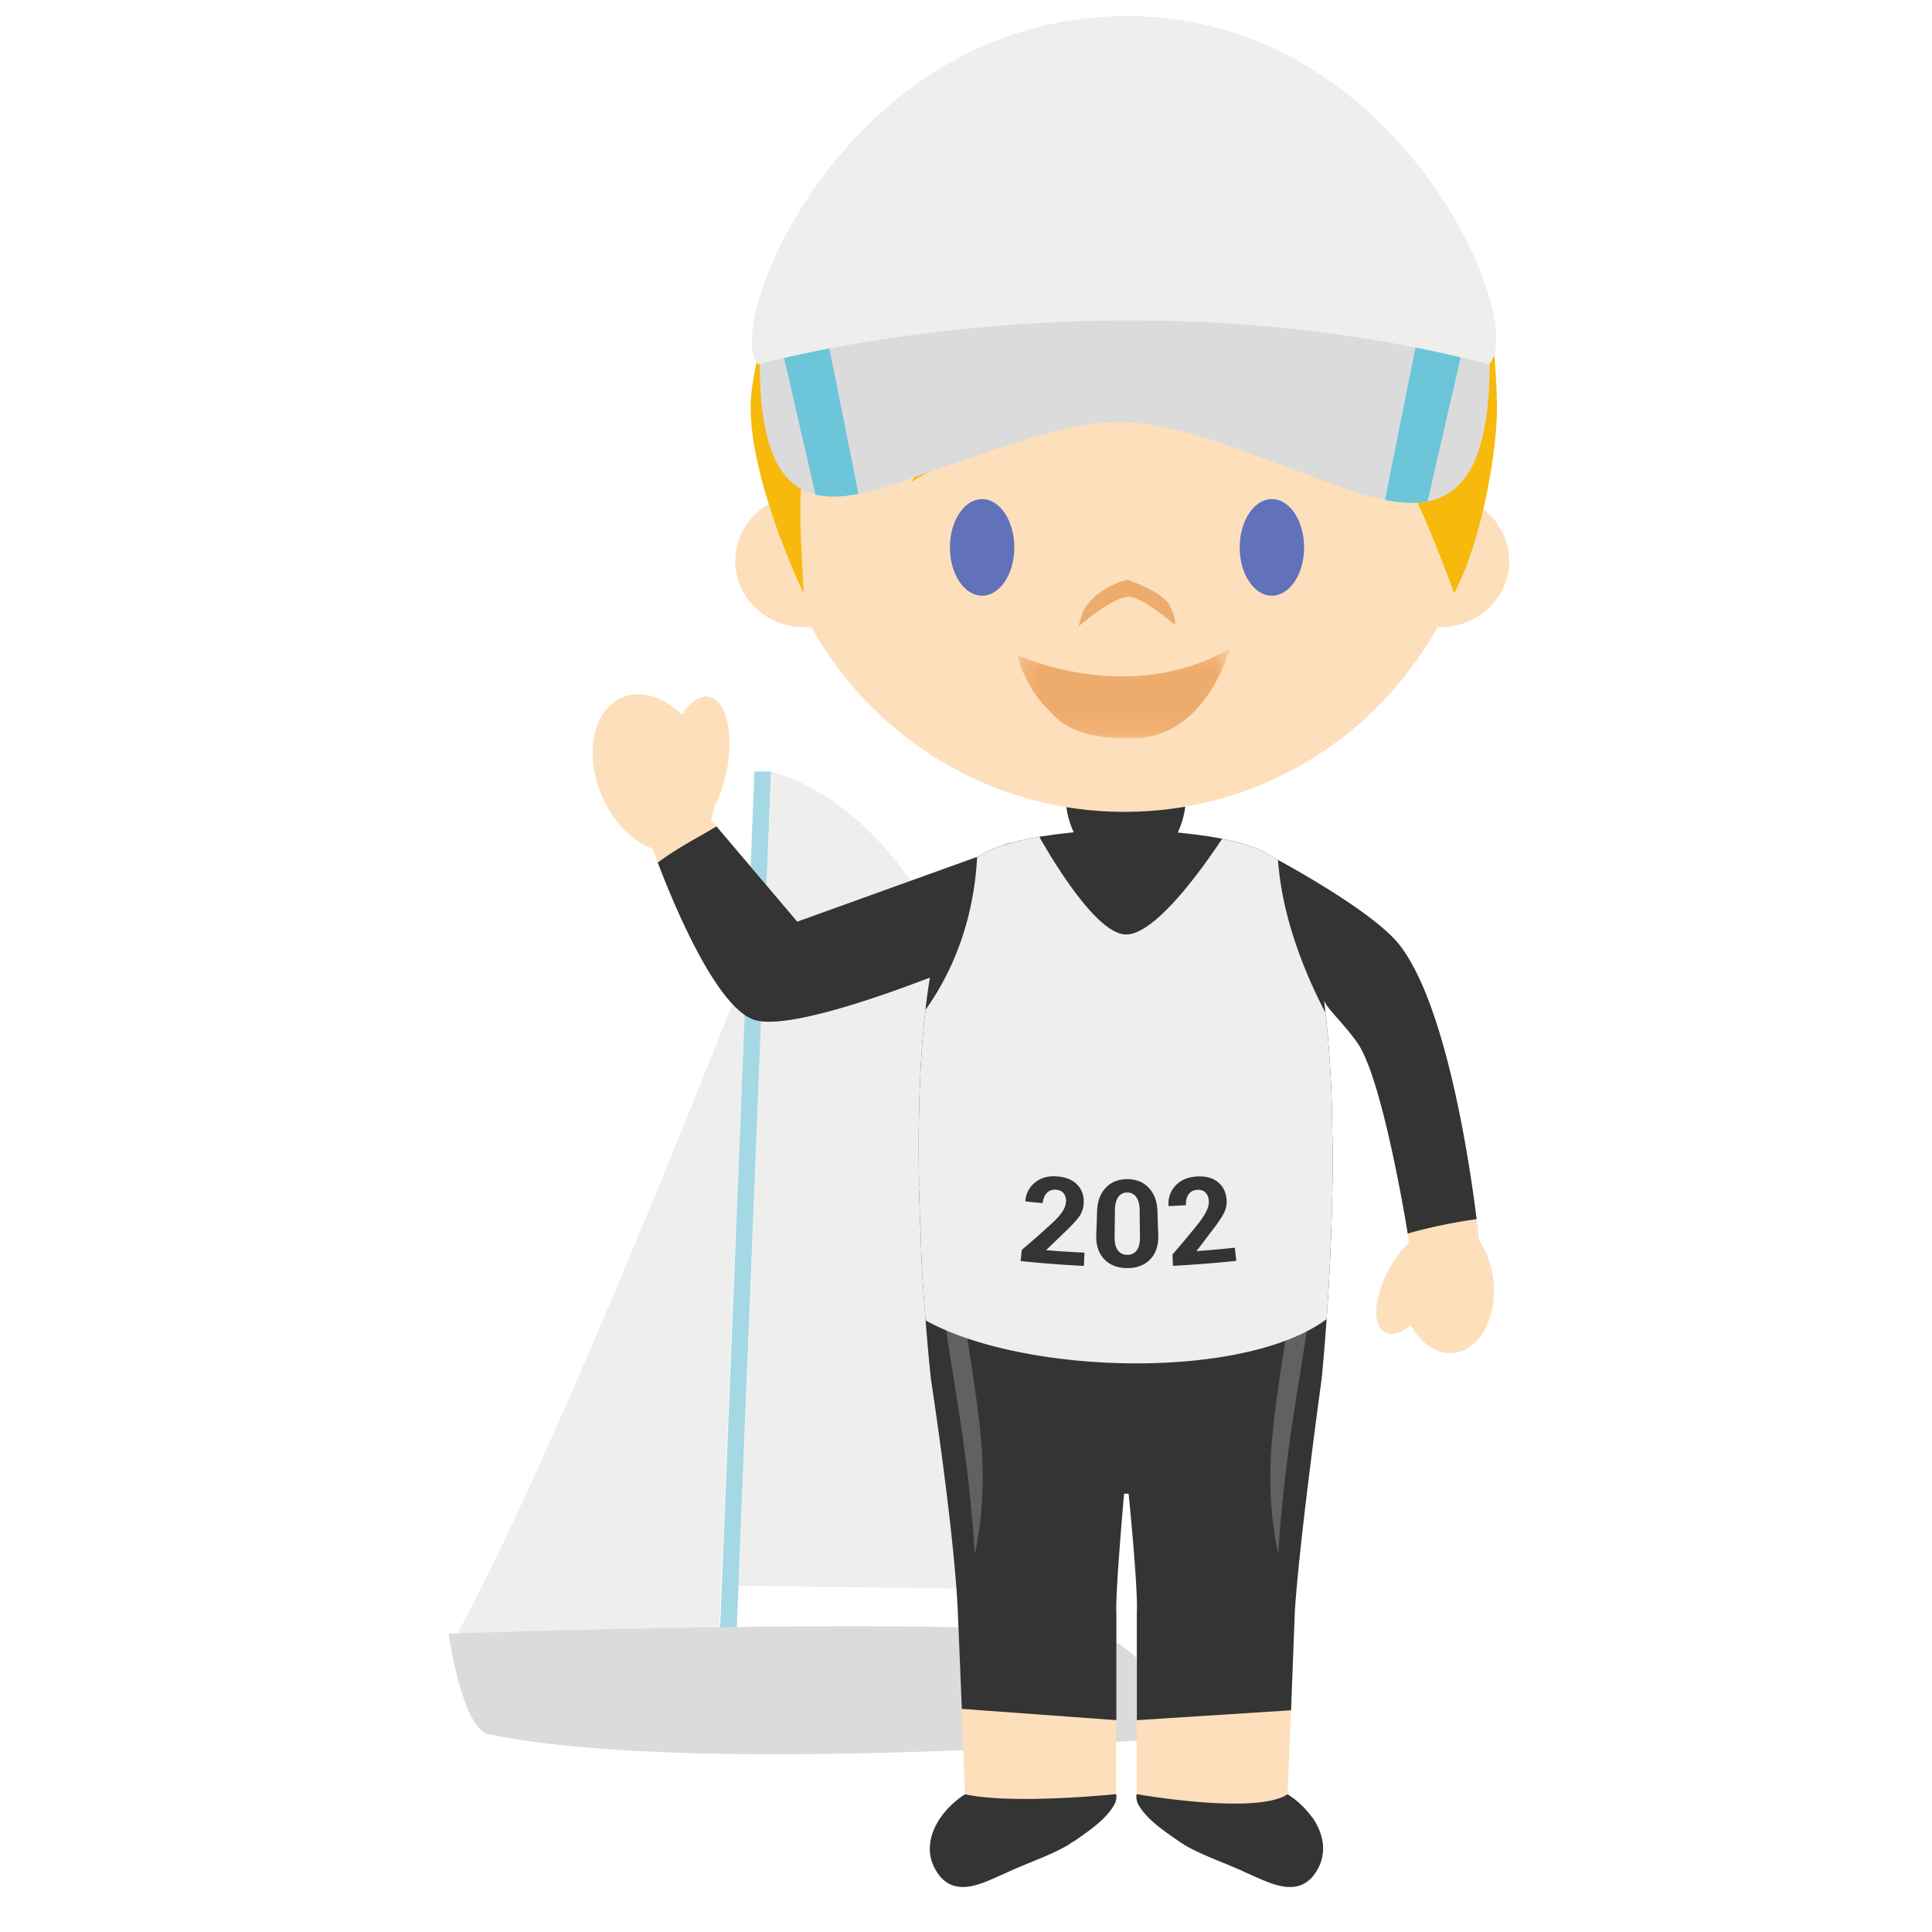 <svg xmlns="http://www.w3.org/2000/svg" xmlns:xlink="http://www.w3.org/1999/xlink" width="120" height="120"><defs><path id="a" d="M.2.3h13.173v5.567H.2z"/></defs><g fill="none" fill-rule="evenodd"><path fill="#EEEEED" d="M46.37 60.13s-11.432 29.351-17.962 41.34h16.25l1.713-41.34zm21.736 38.648-.03-1.04-22.742-.29-.089 1.042z"/><path fill="#A5D8E5" d="M47.894 47.921H46.86l-2.201 54.893h1.036z"/><path fill="#DBDBDB" d="M75.732 107.712s-31.855 2.815-45.401 0c-1.636-.34-2.462-6.244-2.462-6.244s29.2-1.033 40.006 0c2.494.24 4.608 4.095 7.857 6.244"/><path fill="#EEEEED" d="M47.9 47.923C65.667 52.987 68.078 97.74 68.078 97.74H45.912L47.9 47.923z"/><path fill="#FDDFBB" d="M69.32 111.456v-11.343h-9.826l.447 11.343h.009c-1.756 1.097-3.036 3.32-1.53 5.134 1.14 1.277 2.811.269 4.083-.27 1.403-.672 3.01-1.142 4.284-2.018.822-.575 1.786-1.205 2.34-2.062.171-.267.254-.538.192-.784m10.649 0h.006l.446-11.343h-9.825v11.343h.002c-.06.256.02.517.191.784.557.857 1.521 1.487 2.343 2.062 1.272.876 2.877 1.346 4.282 2.019 1.274.538 2.945 1.546 4.084.269 1.505-1.814.229-4.045-1.529-5.134"/><path fill="#333433" d="M69.32 111.437s-6.422.667-9.379.007a3.732 3.732 0 0 0-.313.217l-.02.015c-1.57 1.177-2.595 3.21-1.187 4.904 1.14 1.28 2.81.281 4.082-.257 1.259-.6 2.674-1.043 3.87-1.743h.004c.142-.13.278-.176.41-.267.822-.582 1.786-1.22 2.34-2.079.132-.2.209-.41.213-.602a.68.68 0 0 0-.02-.195m12.206 1.463c-.062-.007-.023-.015-.03-.022-.038-.06-.09-.12-.133-.178-.006-.008-.019-.018-.029-.029a2.494 2.494 0 0 0-.132-.161.775.775 0 0 0-.047-.056c-.035-.04-.074-.08-.111-.12a5.356 5.356 0 0 0-.957-.816c-.022-.018-.049-.03-.072-.045-.016-.01-.03-.025-.04-.03-1.952 1.311-9.368-.005-9.368-.005-.064.25.012.523.185.79.556.862 1.517 1.495 2.34 2.073.106.072.209.147.318.215.033.019.058-.002.09.064h.003c1.197.7 2.613 1.143 3.87 1.743 1.271.539 2.957 1.536 4.096.259.995-1.197.781-2.567.017-3.683"/><path fill="#FDDFBB" d="M92.756 79.544c-.103-.973-.426-1.843-.888-2.511l.006.064s-1.37-13.81-4.943-18.398c-1.64-2.105-7.297-5.156-7.956-5.506-1.25-.91-4.068-1.32-5.821-1.485.295-.646.472-1.356.472-1.867h-7.402c0 .511.177 1.207.466 1.85-1.72.17-4.567.58-5.863 1.485l-11.308 4.07-5.366-6.324a4.75 4.75 0 0 0 .204-.816c.342-.627.624-1.416.793-2.296.445-2.294-.051-4.324-1.106-4.531-.565-.11-1.177.325-1.69 1.103-1.14-1.1-2.543-1.557-3.715-1.06-1.797.766-2.366 3.486-1.274 6.076.703 1.662 1.917 2.865 3.172 3.312h-.003s3.345 9.54 6.259 10.604c2.359.857 10.968-2.617 10.968-2.617v-.01c-1.62 9.912.076 25.045.076 25.045h24.241s1.451-13.738.153-23.617v.006c.19.526 1.238 1.458 2.07 2.636 1.66 2.36 3.213 12.332 3.213 12.332-.039.07-.076.138-.109.21-.422.41-.832.968-1.175 1.616-.9 1.707-.993 3.43-.21 3.846.425.224 1.01.029 1.6-.462.634 1.141 1.638 1.845 2.68 1.733 1.6-.17 2.7-2.182 2.456-4.488"/><path fill="#333433" d="M86.93 58.698c-.436-.56-1.155-1.184-1.988-1.809l-.131-.097-.042-.031c-.035-.023-.066-.048-.103-.075l-.035-.025c-.047-.033-.09-.068-.136-.097l-.018-.014-.122-.087-.043-.03-.105-.074c-.013-.01-.025-.016-.037-.027l-.138-.093c-.01-.008-.023-.014-.033-.023a1.33 1.33 0 0 0-.112-.076c-.014-.009-.026-.021-.043-.03-.04-.028-.076-.051-.115-.08a.071.071 0 0 1-.025-.019c-.052-.029-.097-.062-.144-.095l-.04-.023a1.566 1.566 0 0 1-.107-.074 7.332 7.332 0 0 1-.177-.114l-.012-.006-.14-.093c-.017-.01-.033-.019-.05-.031-.03-.023-.068-.042-.099-.065l-.047-.03-.138-.088a.063.063 0 0 0-.029-.014 3.707 3.707 0 0 0-.115-.077c-.017-.01-.033-.018-.05-.03-.037-.021-.066-.042-.1-.065a.137.137 0 0 1-.042-.025l-.14-.085c-.01-.008-.023-.014-.031-.02-.037-.025-.074-.046-.11-.067a.613.613 0 0 0-.049-.029c-.035-.024-.072-.045-.107-.066l-.029-.02a3.963 3.963 0 0 1-.136-.081c-.014-.01-.029-.017-.04-.027-.034-.019-.067-.037-.1-.058l-.043-.027c-.041-.02-.076-.048-.115-.07-.009-.002-.015-.007-.021-.01a2.17 2.17 0 0 1-.13-.08c-.014-.008-.029-.014-.043-.024-.029-.017-.062-.035-.09-.054a.725.725 0 0 1-.042-.025c-.043-.023-.085-.05-.126-.072a.139.139 0 0 1-.022-.015l-.103-.06a.295.295 0 0 1-.044-.025c-.029-.014-.055-.033-.086-.05-.015-.006-.025-.016-.04-.022l-.115-.066c-.012-.007-.02-.013-.03-.017-.03-.019-.058-.033-.087-.05-.013-.01-.03-.016-.044-.025-.026-.016-.051-.033-.08-.047-.012-.004-.02-.013-.033-.019l-.107-.06-.029-.016a.714.714 0 0 0-.076-.044c-.012-.01-.029-.016-.04-.023a.961.961 0 0 1-.082-.047c-.008-.002-.012-.006-.02-.009l-.095-.053c-.01-.009-.023-.015-.031-.019l-.068-.04a.208.208 0 0 0-.03-.014c-.03-.016-.057-.033-.087-.05-.007-.002-.01-.006-.015-.008a.625.625 0 0 0-.074-.04.147.147 0 0 0-.03-.016c-.015-.01-.034-.02-.052-.033a.188.188 0 0 1-.03-.014c-.024-.01-.047-.025-.073-.04-.007-.002-.01-.006-.021-.008-.015-.012-.033-.02-.05-.031l-.026-.012c-.017-.009-.03-.019-.05-.027-.004-.002-.008-.007-.014-.009-.023-.012-.041-.024-.062-.033-.004-.002-.008-.008-.012-.01a.21.21 0 0 1-.044-.02l-.012-.007a.309.309 0 0 0-.045-.023c-.002-.004-.007-.006-.009-.008-.016-.006-.03-.017-.043-.023-.004-.002-.006-.002-.006-.004a.2.2 0 0 0-.04-.016v-.003c-.012-.008-.022-.012-.03-.018-.043-.03-.083-.058-.126-.085l-.05-.031c-.026-.017-.05-.033-.08-.05a1.02 1.02 0 0 0-.078-.043c-.02-.013-.041-.023-.062-.033-.035-.021-.076-.042-.111-.06-.012-.005-.023-.013-.033-.015a6.573 6.573 0 0 0-.696-.29 11.074 11.074 0 0 0-1.025-.302c-.03-.01-.055-.014-.082-.025a20.148 20.148 0 0 0-1.855-.352l-.004.002a30.3 30.3 0 0 0-1.62-.194c.295-.648.473-1.348.473-1.86h-7.4c0 .512.175 1.201.464 1.845-.522.05-1.146.124-1.801.228l-.009-.006-.016.002a8.64 8.64 0 0 0-.307.052s-.019.002-.025.004c-.34.056-.682.122-1.016.198h-.004l-.194.044s-.004 0-.006.002c-.062.014-.123.031-.185.046-.006.002-.01.004-.017.004l-.177.043-.012.006c-.066.015-.122.031-.178.046a1.188 1.188 0 0 0-.41.124c-.047.013-.09.03-.138.041l-.047.02a2.639 2.639 0 0 0-.126.043.643.643 0 0 1-.057.02 1.271 1.271 0 0 0-.114.044c-.02.006-.039.014-.062.023-.035.012-.068.026-.105.041-.022.008-.04.019-.064.027l-.096.041a.99.99 0 0 1-.068.031c-.03.015-.058.03-.085.04-.025.012-.05.024-.072.037-.027.012-.052.027-.074.037l-.08.044-.06.033c-.033.016-.06.035-.089.052-.014.01-.03.018-.043.029a4.271 4.271 0 0 0-.126.08l-4.789 1.723-.006.002-6.513 2.347-5.016-5.916c-1.061.635-2.467 1.362-3.647 2.244.9 2.376 3.563 8.887 5.936 9.75 2.347.857 10.876-2.6 10.967-2.6-.031.195-.058.354-.087.543 0 .01-.002.014-.004.026-.055.375-.105.756-.152 1.143v.013a22.124 22.124 0 0 0-.09.8c0 .01-.003.017-.005.026l-.02.207-.003.027a6.898 6.898 0 0 0-.02.205v.014c-.004.002-.004.006-.004.01v.007c-.007.07-.013.138-.017.202-.004.013-.004.025-.004.034-.004.07-.01.136-.019.207v.016c0 .004-.002.006-.002.013-.006.068-.01.136-.018.209v.016c-.227 2.741-.28 5.66-.241 8.428v.01c0 .066.004.13.004.199v.048c0 .068.004.134.004.2a5.767 5.767 0 0 0 .006.278v.006c0 .06-.018.126-.016.186 0 .004-.021.009-.021.015 0 .014.02.027.02.043.003.06.015.12.015.178.002.027.006.052.006.075l.006.17.002.051c.003.06.005.125.005.185l.004.053.014.526a2.844 2.844 0 0 1 .006.178c.01.313.02.62.033.922.002.01.009.024.009.039 0 .07.01.139.01.209v.002c.062 2.747.276 5.17.416 6.859.13 1.515.235 2.415.235 2.415s1.436 9.35 1.663 14.403l.247 6.02 9.598.701v-6.721c-.061-1.28.479-7.343.479-7.343h.282s.579 5.68.513 7.343v6.721l9.576-.614.234-6.107c.264-4.286 1.657-14.403 1.657-14.403s.243-2.291.44-5.68c.082-1.41.158-2.996.201-4.685v-.02c.002-.03.002-.06.002-.094.002-.03.002-.064.006-.1v-.036c0-.04.002-.077.004-.118v-.07l.002-.07a4.22 4.22 0 0 0 .003-.16.951.951 0 0 0 .002-.075c.002-.06.002-.118.006-.18v-.067c0-.047 0-.095.004-.142l.002-.102v-.076l.002-.058c0-.038 0-.07.002-.108v-.132c.002-.036.002-.073.002-.106l.002-.12c0-.04 0-.08.002-.12v-.122c.004-.044.004-.085.004-.13v-.255c.042-.423-.043-4.035-.043-4.112-.002-.006 0-.01 0-.014l-.004-.216v-.033c-.004-.068-.004-.136-.006-.203-.004-.014-.004-.03-.004-.043 0-.066-.004-.13-.006-.199-.003-.016-.003-.033-.003-.047l-.006-.195c-.002-.019-.002-.035-.002-.054-.004-.06-.004-.12-.01-.178v-.037l-.002-.031c0-.058-.002-.116-.004-.174-.002-.025-.006-.054-.006-.079a4.454 4.454 0 0 0-.009-.165c0-.023 0-.048-.002-.075-.002-.056-.006-.114-.01-.172l-.004-.074-.008-.17c0-.017-.005-.031-.005-.046v-.018l-.002-.01-.008-.17v-.004l-.004-.069c-.002-.056-.008-.111-.012-.163v-.004a.904.904 0 0 0-.004-.077l-.009-.164-.002-.016-.002-.062-.012-.164c-.002-.006-.002-.012-.002-.018l-.002-.036-.002-.024-.01-.166c-.005-.025-.007-.05-.009-.075a1.893 1.893 0 0 0-.012-.155v-.053c-.004-.009-.004-.02-.004-.03-.002-.002-.002-.004-.002-.006a4.244 4.244 0 0 0-.019-.225v-.013l-.01-.155-.009-.104-.012-.143c-.004-.026-.006-.055-.008-.084-.004-.05-.008-.104-.015-.154l-.006-.072c-.004-.052-.012-.108-.016-.16l-.006-.082a4.466 4.466 0 0 1-.019-.213l-.002-.003c0-.006 0-.014-.004-.024l-.013-.154c-.002-.01-.002-.016-.004-.02 0-.01 0-.019-.004-.03v-.001c-.006-.06-.012-.122-.02-.18 0-.013 0-.023-.002-.034-.007-.068-.017-.132-.023-.2-.033-.309-.072-.613-.11-.915v.002c.007.016.015.03.02.05.197.444.933 1.146 1.633 2.03l.015.019c.02.029.045.054.066.085l.014.016c.019.023.035.046.052.069.01.012.022.024.03.039.02.02.036.048.056.07.008.015.017.023.025.036.053.072.103.144.16.217 1.439 2.051 2.803 9.854 3.135 11.858 1.397-.4 2.97-.714 4.278-.894-.45-3.61-1.902-13.32-4.785-17.024"/><path fill="#616160" d="M60.551 96.53c-.923-13.88-3.688-14.794-1.716-35.04-.694 21.16 3.62 25.908 1.716 35.04m18.838 0c.92-13.88 3.686-14.794 1.714-35.04.695 21.16-3.62 25.908-1.714 35.04"/><path fill="#FDDFBB" d="M91.849 31.428c.163-1.095.247-2.217.247-3.36 0-12.348-9.963-22.36-22.254-22.36-12.292 0-22.253 10.012-22.253 22.36 0 1.09.076 2.162.227 3.207-1.284.71-2.15 2.04-2.15 3.571 0 2.267 1.903 4.105 4.248 4.105.158 0 .317-.008.47-.024 3.803 6.86 11.09 11.5 19.458 11.5 8.36 0 15.644-4.634 19.446-11.48.068.004.134.004.202.004 2.347 0 4.249-1.838 4.249-4.105 0-1.424-.75-2.683-1.89-3.418"/><path fill="#F7B90B" d="M56.577 29.939c1.816-1.127 4.486-1.839 4.486-1.839.317-.596.035-1.6-.385-1.66-1.331-.19-4.1 3.499-4.1 3.499m25.759 0C80.52 28.812 77.85 28.1 77.85 28.1c-.318-.596-.035-1.6.385-1.66 1.331-.19 4.1 3.499 4.1 3.499"/><path fill="#F7B90B" d="M92.98 25.155a44.073 44.073 0 0 0-.266-4.107c-2.99-9.84-12.096-16.996-22.869-16.996-9.375 0-17.492 5.424-21.41 13.32-1.083 3.103-1.745 6.158-1.8 7.535-.192 4.78 3.28 11.94 3.28 11.94-.418-7.868-.332-7.854 1.558-9.216 2.347-1.695 7.295-4.854 9.205-7.036.364-.416 1.117-1.913 1.117-1.913s-.075 1.174.579 1.691c3.942 3.124 15.557-.348 19.963 2.06 3.606 1.973 7.983 14.415 7.983 14.415 1.78-3.387 2.697-9.066 2.66-11.693"/><path fill="#DBDBDB" d="M47.19 22.61c0 10.862 5.45 8.475 10.591 6.685 11.853-4.126 11.853-4.126 23.361.165 5.383 2.004 11.383 4.664 11.383-6.85 0 0-11.012-7.204-22.891-7.204-14.433 0-22.444 7.204-22.444 7.204"/><path fill="#6CC5D8" d="M50.65 30.72c.807.195 1.711.142 2.67-.045L51.173 19.94a28.785 28.785 0 0 0-2.625 1.623l2.102 9.159zm35.373.33c.942.19 1.838.253 2.646.094l2.188-9.53a55.179 55.179 0 0 0-2.666-1.393l-2.168 10.83z"/><path fill="#EEEEED" d="M47.097 22.632s21.824-6.138 45.391 0c2.504-2.517-5.502-21.631-22.469-21.631-17.503 0-25.24 19.302-22.922 21.631m32.271 30.774a.187.187 0 0 1-.026-.015c-.017-.008-.03-.018-.05-.027l-.014-.006c-.023-.012-.041-.025-.062-.033-.004-.002-.008-.008-.012-.01a.31.31 0 0 1-.046-.023l-.01-.006c-.017-.008-.03-.015-.045-.02-.002-.005-.007-.007-.009-.01-.016-.005-.03-.016-.043-.022-.004-.002-.006-.002-.006-.004a.22.22 0 0 0-.04-.019v-.002c-.012-.008-.022-.012-.03-.018-.043-.027-.083-.056-.126-.085a.388.388 0 0 1-.05-.03c-.026-.016-.05-.034-.08-.051a.862.862 0 0 0-.08-.041.567.567 0 0 0-.06-.036l-.111-.058c-.012-.004-.023-.012-.033-.016a6.573 6.573 0 0 0-.696-.288 11.074 11.074 0 0 0-1.025-.302c-.03-.01-.055-.017-.082-.027a22.621 22.621 0 0 0-.725-.155c-1.177 1.778-4.163 5.999-6.003 5.939-1.772-.058-4.401-4.393-5.35-6.066 0 0-.016.002-.022.005-.34.055-.682.122-1.016.196h-.004a6.55 6.55 0 0 1-.194.046s-.004 0-.006.002l-.185.043c-.006.002-.01.004-.017.004a4.432 4.432 0 0 1-.177.046l-.012.006c-.066.013-.122.03-.178.046l-.026.008-.157.043a.156.156 0 0 0-.037.013 1.715 1.715 0 0 0-.19.06c-.047.01-.092.027-.138.041l-.047.019c-.045.014-.085.029-.126.041-.02.009-.039.015-.057.021-.038.015-.077.029-.114.046a.722.722 0 0 0-.062.02c-.035.013-.068.03-.105.044-.022.008-.043.018-.064.027l-.096.041a.99.99 0 0 1-.068.031.961.961 0 0 1-.085.037c-.025.015-.05.027-.074.04-.025.012-.05.027-.072.035-.027.014-.054.031-.08.045-.021.01-.042.023-.06.034-.033.014-.06.033-.089.051l-.045.03a2.097 2.097 0 0 0-.124.08l-.136.05c-.233 4.45-1.852 7.606-3.208 9.496l-.037.316a4.265 4.265 0 0 0-.02.214c0 .008-.003.016-.005.024l-.02.205-.003.03a6.762 6.762 0 0 0-.02.202v.015c-.004.002-.004.006-.004.01v.008a8.034 8.034 0 0 0-.017.203c-.004.013-.004.023-.006.031a3.434 3.434 0 0 1-.017.21v.016l-.002.012c-.006.069-.01.137-.018.207v.019c-.227 2.739-.28 5.658-.241 8.426v.01c0 .066.004.133.004.2v.046c0 .07.004.137.004.203a5.583 5.583 0 0 0 .004.226c0 .016 0 .033.002.052v.006c0 .06-.018.124-.016.186 0 .004-.021.006-.021.013 0 .014.02.029.02.045.003.058.015.12.015.178.002.027.004.05.004.075l.008.17.002.05c.003.061.005.125.005.183l.004.056.014.526a2.844 2.844 0 0 1 .006.178c.01.313.02.617.033.921.002.01.009.025.009.038 0 .072.008.14.008.21v.003a91.43 91.43 0 0 0 .313 5.569c6.149 3.399 19.763 3.74 24.909-.081.039-.58.08-1.217.12-1.896.082-1.408.156-2.994.201-4.683v-.02c.002-.032.002-.06.002-.094.002-.033.006-.064.006-.1v-.039c0-.037.002-.076.004-.116v-.07l.002-.07c.003-.052.003-.106.003-.162.002-.025.002-.05.002-.074.002-.058.002-.116.006-.18v-.065c0-.047 0-.095.004-.143l.002-.101v-.077l.002-.06c0-.035 0-.07.002-.105v-.135c.002-.033.002-.07.002-.105l.002-.118v-.242c.004-.044.004-.085.004-.13v-.256c.044-.422-.04-4.034-.04-4.11-.003-.007 0-.011 0-.015-.003-.073-.003-.143-.005-.218v-.03c-.004-.07-.004-.14-.006-.206-.004-.014-.004-.029-.004-.041 0-.069-.004-.133-.006-.199-.003-.019-.003-.035-.003-.048l-.006-.194c-.002-.019-.002-.037-.002-.056-.004-.058-.004-.118-.01-.178v-.035l-.002-.033a68.59 68.59 0 0 1-.006-.174c0-.023-.004-.052-.004-.079-.003-.054-.005-.11-.009-.163 0-.025 0-.048-.002-.075a4.802 4.802 0 0 0-.01-.172l-.004-.074-.008-.17c0-.017-.005-.033-.005-.048v-.016l-.002-.01-.008-.17v-.005l-.004-.07c-.002-.054-.008-.11-.012-.163v-.005c0-.024-.002-.05-.004-.076l-.01-.164c0-.006-.003-.012-.003-.016l-.002-.06-.01-.164c-.002-.006-.002-.014-.002-.02l-.002-.034-.002-.025-.01-.165c-.005-.025-.007-.052-.009-.075a1.945 1.945 0 0 0-.012-.157v-.051c-.004-.011-.004-.021-.004-.032l-.002-.004a4.353 4.353 0 0 0-.01-.164.605.605 0 0 1-.009-.064v-.012l-.012-.153-.007-.106a36.749 36.749 0 0 0-.02-.226c-.004-.05-.008-.103-.015-.153l-.006-.072c-.004-.054-.012-.108-.016-.162l-.006-.082a2.634 2.634 0 0 1-.017-.158l-.002-.054-.002-.002c0-.006 0-.014-.004-.025l-.013-.153-.004-.023c0-.01 0-.018-.004-.028a4.35 4.35 0 0 0-.02-.18c0-.013 0-.023-.002-.034-.007-.068-.017-.132-.023-.203-.004-.043-.012-.09-.015-.136-1.118-2.128-2.682-5.714-2.948-9.492l-.01-.004"/><path fill="#333433" d="M67.323 78.628a73.373 73.373 0 0 1-3.932-.302c.031-.28.048-.42.076-.698a56.204 56.204 0 0 0 1.94-1.71c.282-.269.482-.503.603-.697a1.21 1.21 0 0 0 .198-.549.796.796 0 0 0-.132-.542c-.105-.14-.266-.216-.49-.234-.235-.019-.425.05-.567.207-.144.16-.23.366-.255.625a31.84 31.84 0 0 1-1.072-.11l-.006-.02a1.61 1.61 0 0 1 .606-1.154c.36-.296.812-.418 1.36-.376.548.043.964.209 1.252.509.291.296.43.68.406 1.155-.014.32-.115.61-.305.867-.193.257-.519.609-.993 1.046-.404.397-.61.594-1.024.987l.004.019c.79.068 1.579.116 2.368.151-.017.331-.023.497-.037.826m3.461-3.478c-.004-.345-.076-.61-.212-.8a.642.642 0 0 0-.557-.28.64.64 0 0 0-.556.28c-.134.188-.204.455-.208.8a318.88 318.88 0 0 1-.023 1.69c-.004.352.062.623.2.814.136.19.338.287.596.287a.677.677 0 0 0 .583-.287c.138-.19.202-.46.198-.814l-.021-1.69m1.158 1.566c.017.627-.142 1.126-.495 1.497-.35.364-.828.552-1.423.552-.604 0-1.086-.19-1.437-.554-.352-.369-.515-.868-.496-1.5.022-.59.03-.887.051-1.477.02-.628.204-1.114.548-1.468.338-.354.78-.526 1.325-.526.546 0 .983.172 1.327.526.342.356.53.842.55 1.47.02.59.027.886.05 1.48m4.845 1.599a78.43 78.43 0 0 1-3.93.308l-.033-.704c.567-.65 1.117-1.31 1.655-1.985.237-.31.398-.574.488-.787a1.18 1.18 0 0 0 .116-.571c-.021-.22-.093-.391-.219-.514-.12-.122-.292-.173-.517-.159-.237.023-.412.118-.532.296-.117.18-.169.396-.154.656-.427.027-.643.04-1.074.058l-.006-.02a1.602 1.602 0 0 1 .418-1.236c.311-.346.74-.536 1.286-.578.548-.043.985.058 1.317.307.334.25.53.608.579 1.08.033.321-.025.621-.173.905-.149.281-.42.679-.818 1.184-.338.457-.513.683-.862 1.134a.051.051 0 0 0 .009.02 65.235 65.235 0 0 0 2.36-.214l.09.82"/><path fill="#6172BB" d="M63 34c0 1.657-.895 3-2 3s-2-1.343-2-3 .895-3 2-3 2 1.343 2 3m18 0c0 1.657-.895 3-2 3s-2-1.343-2-3 .895-3 2-3 2 1.343 2 3"/><path fill="#EEAC6C" d="M70.02 37.07c.839-.115 2.96 1.756 2.96 1.756s.103-.414-.34-1.238C72.163 36.703 69.99 36 69.99 36s-1.687.448-2.487 1.604c-.296.29-.503 1.299-.503 1.299s1.895-1.681 3.02-1.834z"/><g transform="translate(63 40)"><mask id="b" fill="#fff"><use xlink:href="#a"/></mask><path fill="#EEAC6C" d="M.2.696S7.097 3.904 13.372.299c0 0-1.39 5.47-5.95 5.561-4.115.122-4.984-1.492-5.477-1.956C1.453 3.441.525 2.132.2.696" mask="url(#b)"/></g></g></svg>